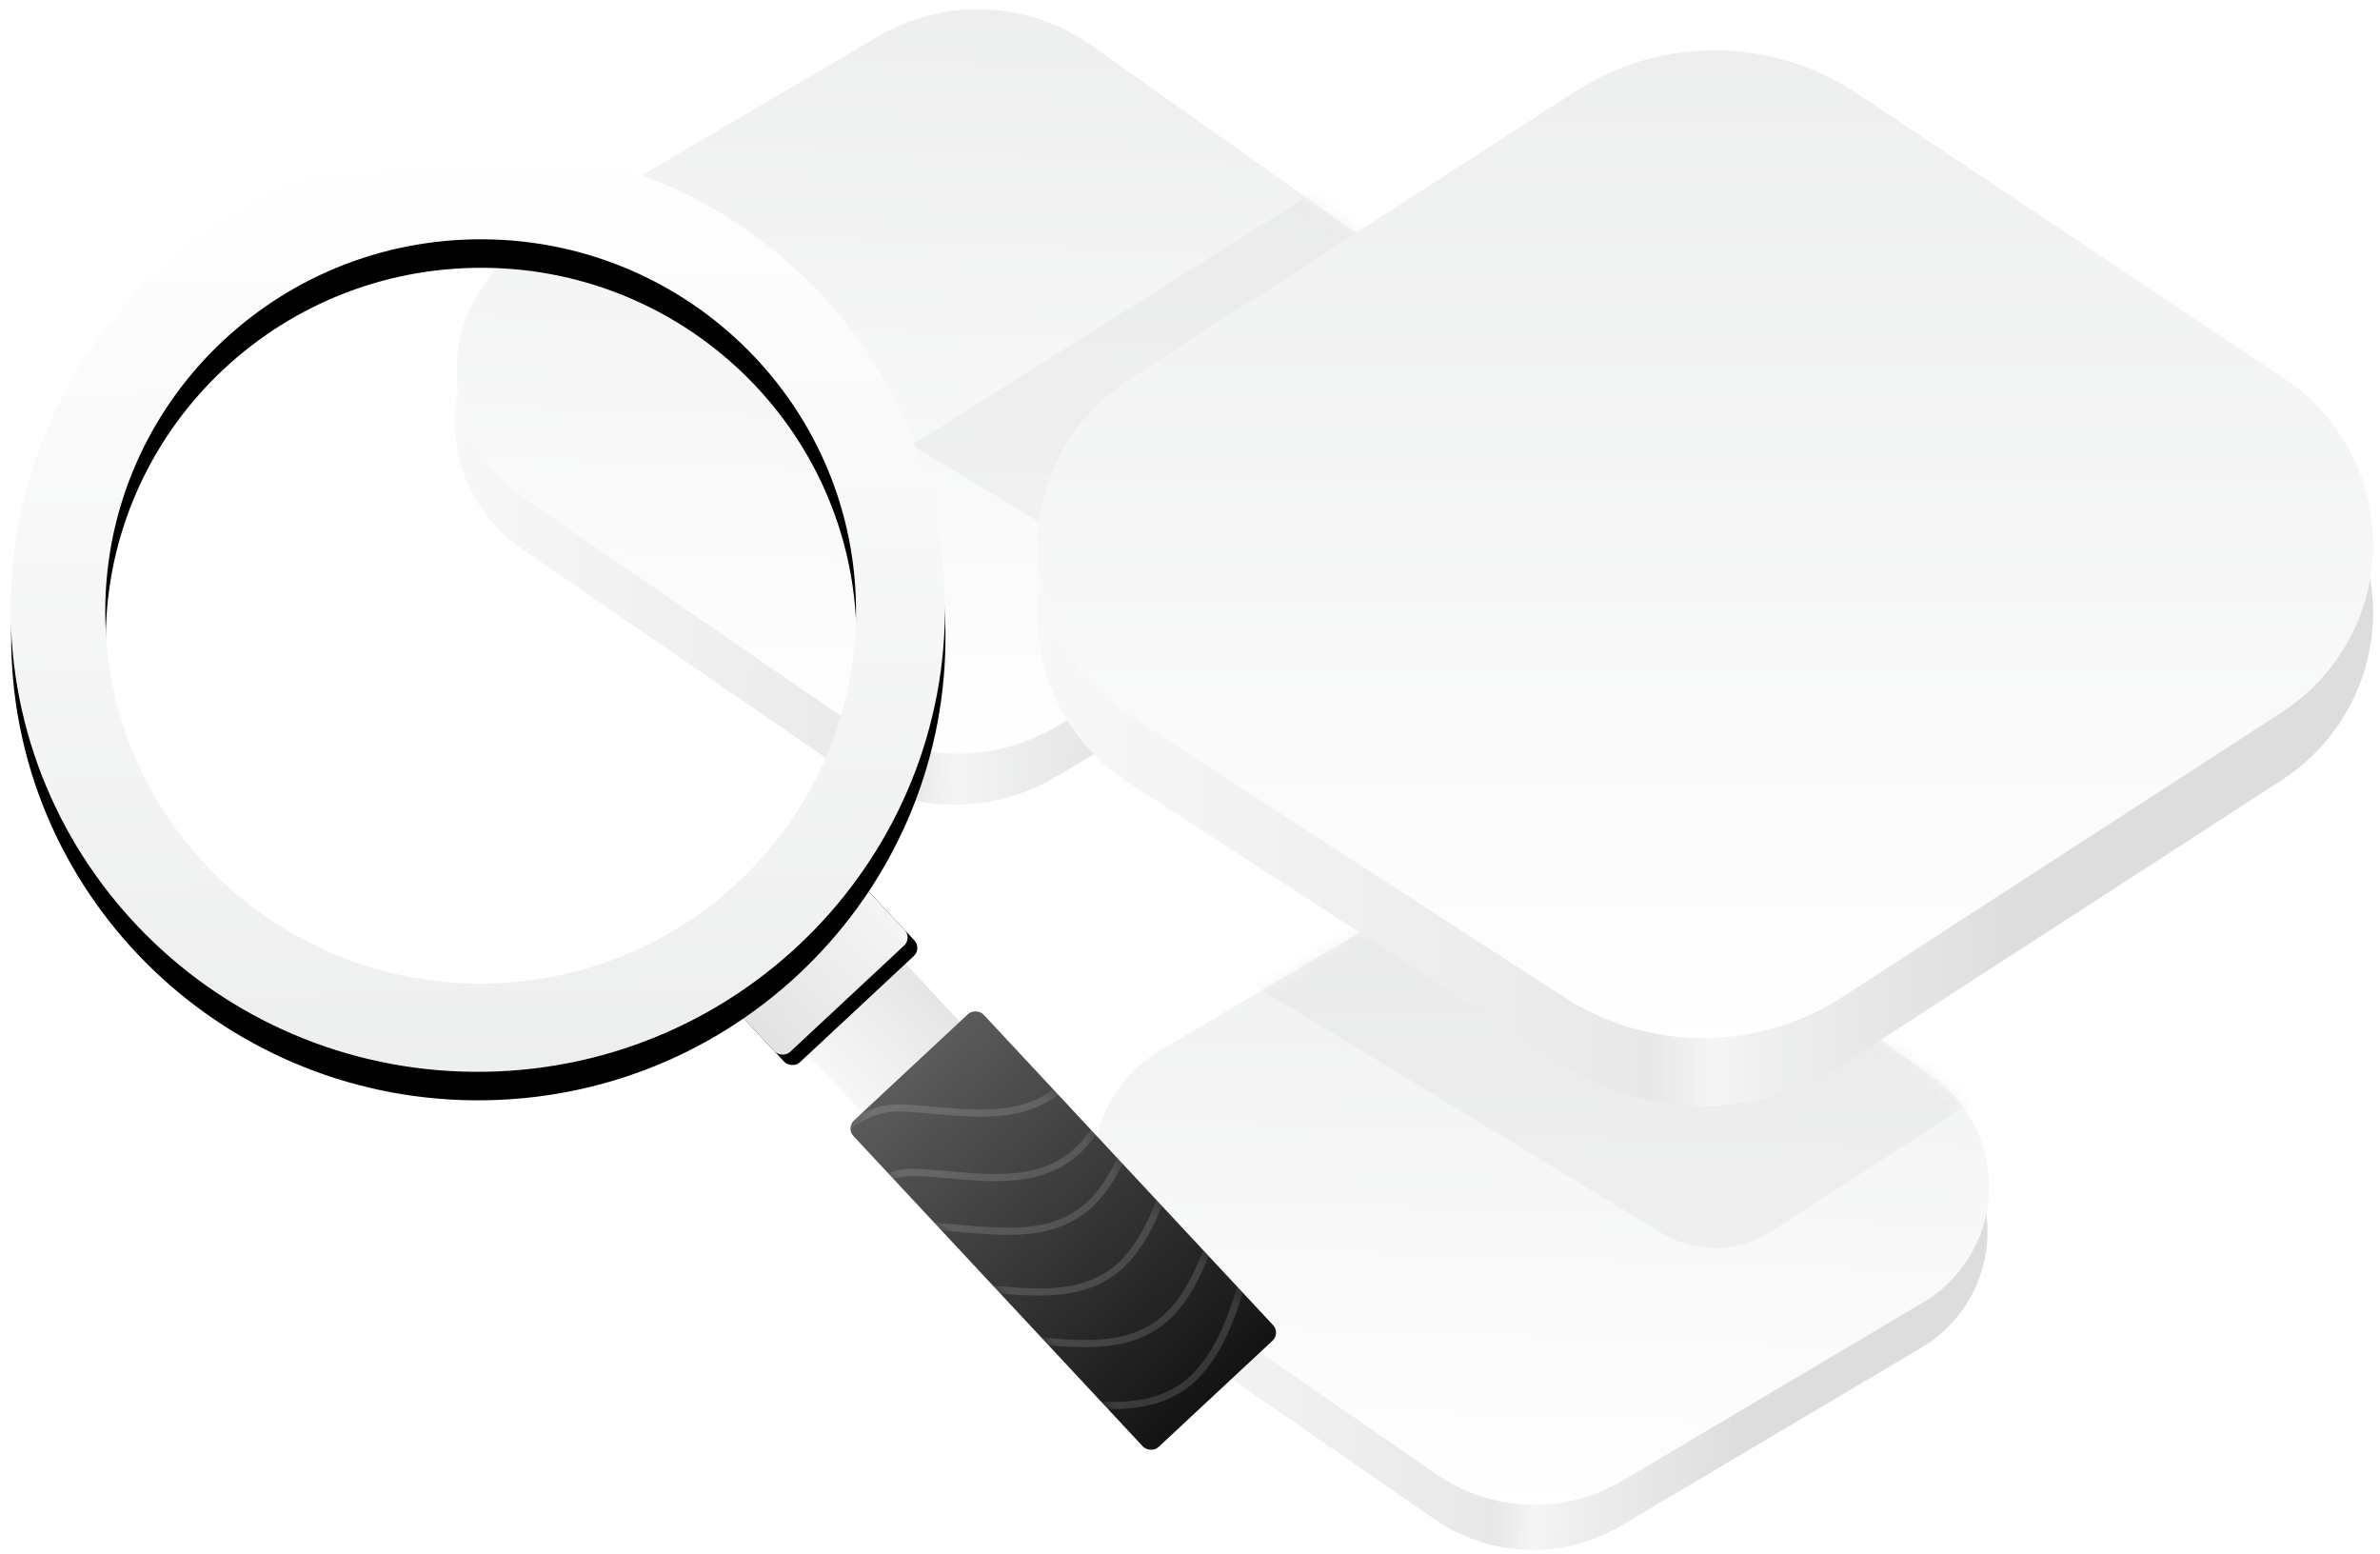 <?xml version="1.0" encoding="UTF-8"?>
<svg width="167px" height="109px" viewBox="0 0 167 109" version="1.1" xmlns="http://www.w3.org/2000/svg" xmlns:xlink="http://www.w3.org/1999/xlink">
    <!-- Generator: Sketch 49.1 (51147) - http://www.bohemiancoding.com/sketch -->
    <title>Group 10</title>
    <desc>Created with Sketch.</desc>
    <defs>
        <linearGradient x1="-18.904%" y1="84.598%" x2="72.676%" y2="84.598%" id="linearGradient-1">
            <stop stop-color="#FFFFFF" offset="0%"></stop>
            <stop stop-color="#E8E8E8" offset="71.338%"></stop>
            <stop stop-color="#F5F5F5" offset="75.784%"></stop>
            <stop stop-color="#EDEEEE" offset="80.934%"></stop>
            <stop stop-color="#DDDDDD" offset="100%"></stop>
        </linearGradient>
        <linearGradient x1="50%" y1="100%" x2="50%" y2="3.061617e-15%" id="linearGradient-2">
            <stop stop-color="#FFFFFF" offset="0%"></stop>
            <stop stop-color="#EDEEEE" offset="100%"></stop>
        </linearGradient>
        <path d="M5.038,15.638 L26.009,2.247 C30.053,-0.336 35.239,-0.296 39.243,2.348 L59.29,15.584 C63.645,18.46 64.844,24.322 61.968,28.677 C61.242,29.778 60.293,30.714 59.182,31.426 L38.557,44.647 C34.561,47.209 29.439,47.209 25.443,44.647 L5.024,31.559 C0.631,28.742 -0.648,22.897 2.168,18.503 C2.906,17.352 3.885,16.374 5.038,15.638 Z" id="path-3"></path>
        <filter x="-13.4%" y="-21.7%" width="126.8%" height="143.5%" filterUnits="objectBoundingBox" id="filter-5">
            <feGaussianBlur stdDeviation="2.7" in="SourceGraphic"></feGaussianBlur>
        </filter>
        <path d="M5.804,17.615 L29.603,2.508 C34.174,-0.394 40.021,-0.35 44.548,2.621 L67.296,17.553 C72.244,20.801 73.622,27.445 70.375,32.393 C69.543,33.659 68.453,34.735 67.175,35.55 L43.768,50.465 C39.251,53.342 33.476,53.342 28.96,50.465 L5.789,35.7 C0.798,32.52 -0.67,25.895 2.51,20.904 C3.354,19.58 4.478,18.457 5.804,17.615 Z" id="path-6"></path>
        <filter x="-13.3%" y="-21.8%" width="126.7%" height="143.6%" filterUnits="objectBoundingBox" id="filter-8">
            <feGaussianBlur stdDeviation="3.062" in="SourceGraphic"></feGaussianBlur>
        </filter>
        <linearGradient x1="0%" y1="50%" x2="113.168%" y2="50%" id="linearGradient-9">
            <stop stop-color="#F7F7F7" offset="0%"></stop>
            <stop stop-color="#E3E3E3" offset="100%"></stop>
        </linearGradient>
        <linearGradient x1="113.168%" y1="50%" x2="0%" y2="50%" id="linearGradient-10">
            <stop stop-color="#F7F7F7" offset="0%"></stop>
            <stop stop-color="#E3E3E3" offset="100%"></stop>
        </linearGradient>
        <rect id="path-11" x="-2.55795385e-13" y="0" width="12.487" height="6.188" rx="0.77"></rect>
        <filter x="-4.0%" y="-8.1%" width="108.0%" height="132.3%" filterUnits="objectBoundingBox" id="filter-12">
            <feOffset dx="0" dy="1" in="SourceAlpha" result="shadowOffsetOuter1"></feOffset>
            <feColorMatrix values="0 0 0 0 0.89   0 0 0 0 0.89   0 0 0 0 0.89  0 0 0 1 0" type="matrix" in="shadowOffsetOuter1"></feColorMatrix>
        </filter>
        <linearGradient x1="50%" y1="100%" x2="50%" y2="3.061617e-15%" id="linearGradient-13">
            <stop stop-color="#141313" offset="0%"></stop>
            <stop stop-color="#5B5B5B" offset="100%"></stop>
        </linearGradient>
        <rect id="path-14" x="-5.1159077e-13" y="0" width="12.487" height="31.328" rx="0.77"></rect>
        <linearGradient x1="50%" y1="-2.48949813e-15%" x2="50%" y2="100%" id="linearGradient-16">
            <stop stop-color="#FFFFFF" offset="0%"></stop>
            <stop stop-color="#EDEEEE" offset="100%"></stop>
        </linearGradient>
        <path d="M32.779,64.976 C14.676,64.976 0,50.43 0,32.488 C0,14.545 14.676,0 32.779,0 C50.882,0 65.558,14.545 65.558,32.488 C65.558,50.43 50.882,64.976 32.779,64.976 Z M32.974,58.788 C47.521,58.788 59.314,47.099 59.314,32.681 C59.314,18.263 47.521,6.575 32.974,6.575 C18.427,6.575 6.634,18.263 6.634,32.681 C6.634,47.099 18.427,58.788 32.974,58.788 Z" id="path-17"></path>
        <filter x="-1.5%" y="-1.5%" width="103.1%" height="106.2%" filterUnits="objectBoundingBox" id="filter-18">
            <feOffset dx="0" dy="2" in="SourceAlpha" result="shadowOffsetOuter1"></feOffset>
            <feColorMatrix values="0 0 0 0 0.927   0 0 0 0 0.927   0 0 0 0 0.927  0 0 0 1 0" type="matrix" in="shadowOffsetOuter1"></feColorMatrix>
        </filter>
    </defs>
    <g id="Page-1" stroke="none" stroke-width="1" fill="none" fill-rule="evenodd">
        <g id="Application-nothing-found" transform="translate(-546, -248)">
            <g id="Group-10" transform="translate(546, 247)">
                <g id="Group-3" transform="translate(75, 58)">
                    <g id="Group" transform="translate(33, 27) rotate(2) translate(-33, -27) translate(1, 2)">
                        <path d="M5.038,18.805 L26.009,5.413 C30.053,2.831 35.239,2.87 39.243,5.514 L59.29,18.751 C63.645,21.627 64.844,27.489 61.968,31.844 C61.242,32.945 60.293,33.881 59.182,34.593 L38.557,47.814 C34.561,50.375 29.439,50.375 25.443,47.814 L5.024,34.725 C0.631,31.909 -0.648,26.064 2.168,21.67 C2.906,20.518 3.885,19.541 5.038,18.805 Z" id="Path-29" fill="url(#linearGradient-1)"></path>
                        <g id="Path-2" transform="translate(0, -0)">
                            <mask id="mask-4" fill="white">
                                <use xlink:href="#path-3"></use>
                            </mask>
                            <use id="Mask" fill="url(#linearGradient-2)" xlink:href="#path-3"></use>
                            <path d="M10.78,10.441 L40.697,27.209 C43.104,28.558 46.071,28.412 48.334,26.835 L71.332,10.806 L39.491,-9.155 L10.78,10.441 Z" fill-opacity="0.3" fill="#D8D8D8" filter="url(#filter-5)" mask="url(#mask-4)"></path>
                        </g>
                    </g>
                </g>
                <g id="Group-3-Copy-2" transform="translate(30, 0)">
                    <g id="Group" transform="translate(37.627, 29.764) rotate(2) translate(-37.627, -29.764) translate(1.127, 1.264)">
                        <path d="M5.804,21.192 L29.603,6.085 C34.174,3.183 40.021,3.227 44.548,6.199 L67.296,21.13 C72.244,24.378 73.622,31.022 70.375,35.97 C69.543,37.236 68.453,38.312 67.175,39.127 L43.768,54.042 C39.251,56.92 33.476,56.92 28.96,54.042 L5.789,39.277 C0.798,36.097 -0.67,29.472 2.51,24.481 C3.354,23.157 4.478,22.034 5.804,21.192 Z" id="Path-29" fill="url(#linearGradient-1)"></path>
                        <g id="Path-2" transform="translate(0, -0)">
                            <mask id="mask-7" fill="white">
                                <use xlink:href="#path-6"></use>
                            </mask>
                            <use id="Mask" fill="url(#linearGradient-2)" xlink:href="#path-6"></use>
                            <path d="M32.935,31.084 L66.962,50.042 C69.682,51.557 73.027,51.394 75.586,49.621 L101.745,31.496 L65.562,8.949 L32.935,31.084 Z" fill-opacity="0.3" fill="#D8D8D8" filter="url(#filter-8)" mask="url(#mask-7)"></path>
                        </g>
                    </g>
                </g>
                <g id="Group-7" transform="translate(72, 4)">
                    <g id="Group-3-Copy">
                        <g id="Group">
                            <path d="M7.195,28.391 L38.553,8.155 C44.579,4.266 52.338,4.326 58.304,8.306 L88.287,28.313 C94.719,32.604 96.454,41.297 92.162,47.729 C91.103,49.317 89.73,50.671 88.128,51.709 L57.286,71.686 C51.332,75.543 43.668,75.543 37.714,71.686 L7.174,51.904 C0.685,47.701 -1.168,39.032 3.035,32.543 C4.112,30.88 5.53,29.465 7.195,28.391 Z" id="Path-29" fill="url(#linearGradient-1)"></path>
                            <path d="M7.195,23.641 L38.553,3.405 C44.579,-0.484 52.338,-0.424 58.304,3.556 L88.287,23.563 C94.719,27.854 96.454,36.547 92.162,42.979 C91.103,44.567 89.73,45.921 88.128,46.959 L57.286,66.936 C51.332,70.793 43.668,70.793 37.714,66.936 L7.174,47.154 C0.685,42.951 -1.168,34.282 3.035,27.793 C4.112,26.13 5.53,24.715 7.195,23.641 Z" id="Path-29" fill="url(#linearGradient-2)"></path>
                        </g>
                    </g>
                </g>
                <g id="Group-8" transform="translate(46, 58) rotate(-1) translate(-46, -58) translate(1, 11)">
                    <g id="Group-5">
                        <g id="Group-3">
                            <g id="Group" transform="translate(69.315, 72.247) rotate(-42) translate(-69.315, -72.247) translate(62.815, 49.747)">
                                <rect id="Rectangle-2" fill="url(#linearGradient-9)" x="1.561" y="5.415" width="9.365" height="7.735"></rect>
                                <g id="Rectangle">
                                    <use fill="black" fill-opacity="1" filter="url(#filter-12)" xlink:href="#path-11"></use>
                                    <use fill="url(#linearGradient-10)" fill-rule="evenodd" xlink:href="#path-11"></use>
                                </g>
                                <g id="Group-2" transform="translate(0, 12.763)">
                                    <mask id="mask-15" fill="white">
                                        <use xlink:href="#path-14"></use>
                                    </mask>
                                    <use id="Mask" fill="url(#linearGradient-13)" xlink:href="#path-14"></use>
                                    <g mask="url(#mask-15)" stroke="#FFFFFF" stroke-opacity="0.14" stroke-width="0.5">
                                        <g transform="translate(5.35, 13.575) rotate(-330) translate(-5.35, -13.575) translate(-9.65, -2.425)">
                                            <path d="M0,17.961 C2.792,15.289 5.37,14.284 7.733,14.946 C11.278,15.939 14.908,17.764 18.319,16.355 C20.594,15.416 22.748,12.8 24.783,8.509" id="Path-32"></path>
                                            <path d="M1.171,22.602 C3.963,19.93 6.541,18.925 8.904,19.587 C12.448,20.58 16.079,22.405 19.49,20.996 C21.765,20.057 23.919,17.441 25.954,13.15" id="Path-32-Copy-2"></path>
                                            <path d="M3.512,26.857 C6.304,24.185 8.882,23.18 11.245,23.842 C14.79,24.835 18.42,26.659 21.832,25.25 C24.106,24.311 26.26,21.696 28.295,17.404" id="Path-32-Copy-3"></path>
                                            <path d="M4.292,31.498 C7.085,28.826 9.663,27.821 12.026,28.483 C15.57,29.476 19.2,31.3 22.612,29.892 C24.886,28.952 27.041,26.337 29.076,22.045" id="Path-32-Copy-4"></path>
                                            <path d="M0,14.093 C2.792,11.422 5.37,10.417 7.733,11.079 C11.278,12.071 14.908,13.896 18.319,12.487 C20.594,11.548 22.748,8.933 24.783,4.641" id="Path-32"></path>
                                            <path d="M0,9.452 C2.792,6.78 5.37,5.775 7.733,6.437 C11.278,7.43 14.908,9.255 18.319,7.846 C20.594,6.907 22.748,4.292 24.783,0" id="Path-32-Copy"></path>
                                        </g>
                                    </g>
                                </g>
                            </g>
                            <g id="Combined-Shape">
                                <use fill="black" fill-opacity="1" filter="url(#filter-18)" xlink:href="#path-17"></use>
                                <use fill="url(#linearGradient-16)" fill-rule="evenodd" xlink:href="#path-17"></use>
                            </g>
                        </g>
                    </g>
                </g>
            </g>
        </g>
    </g>
</svg>